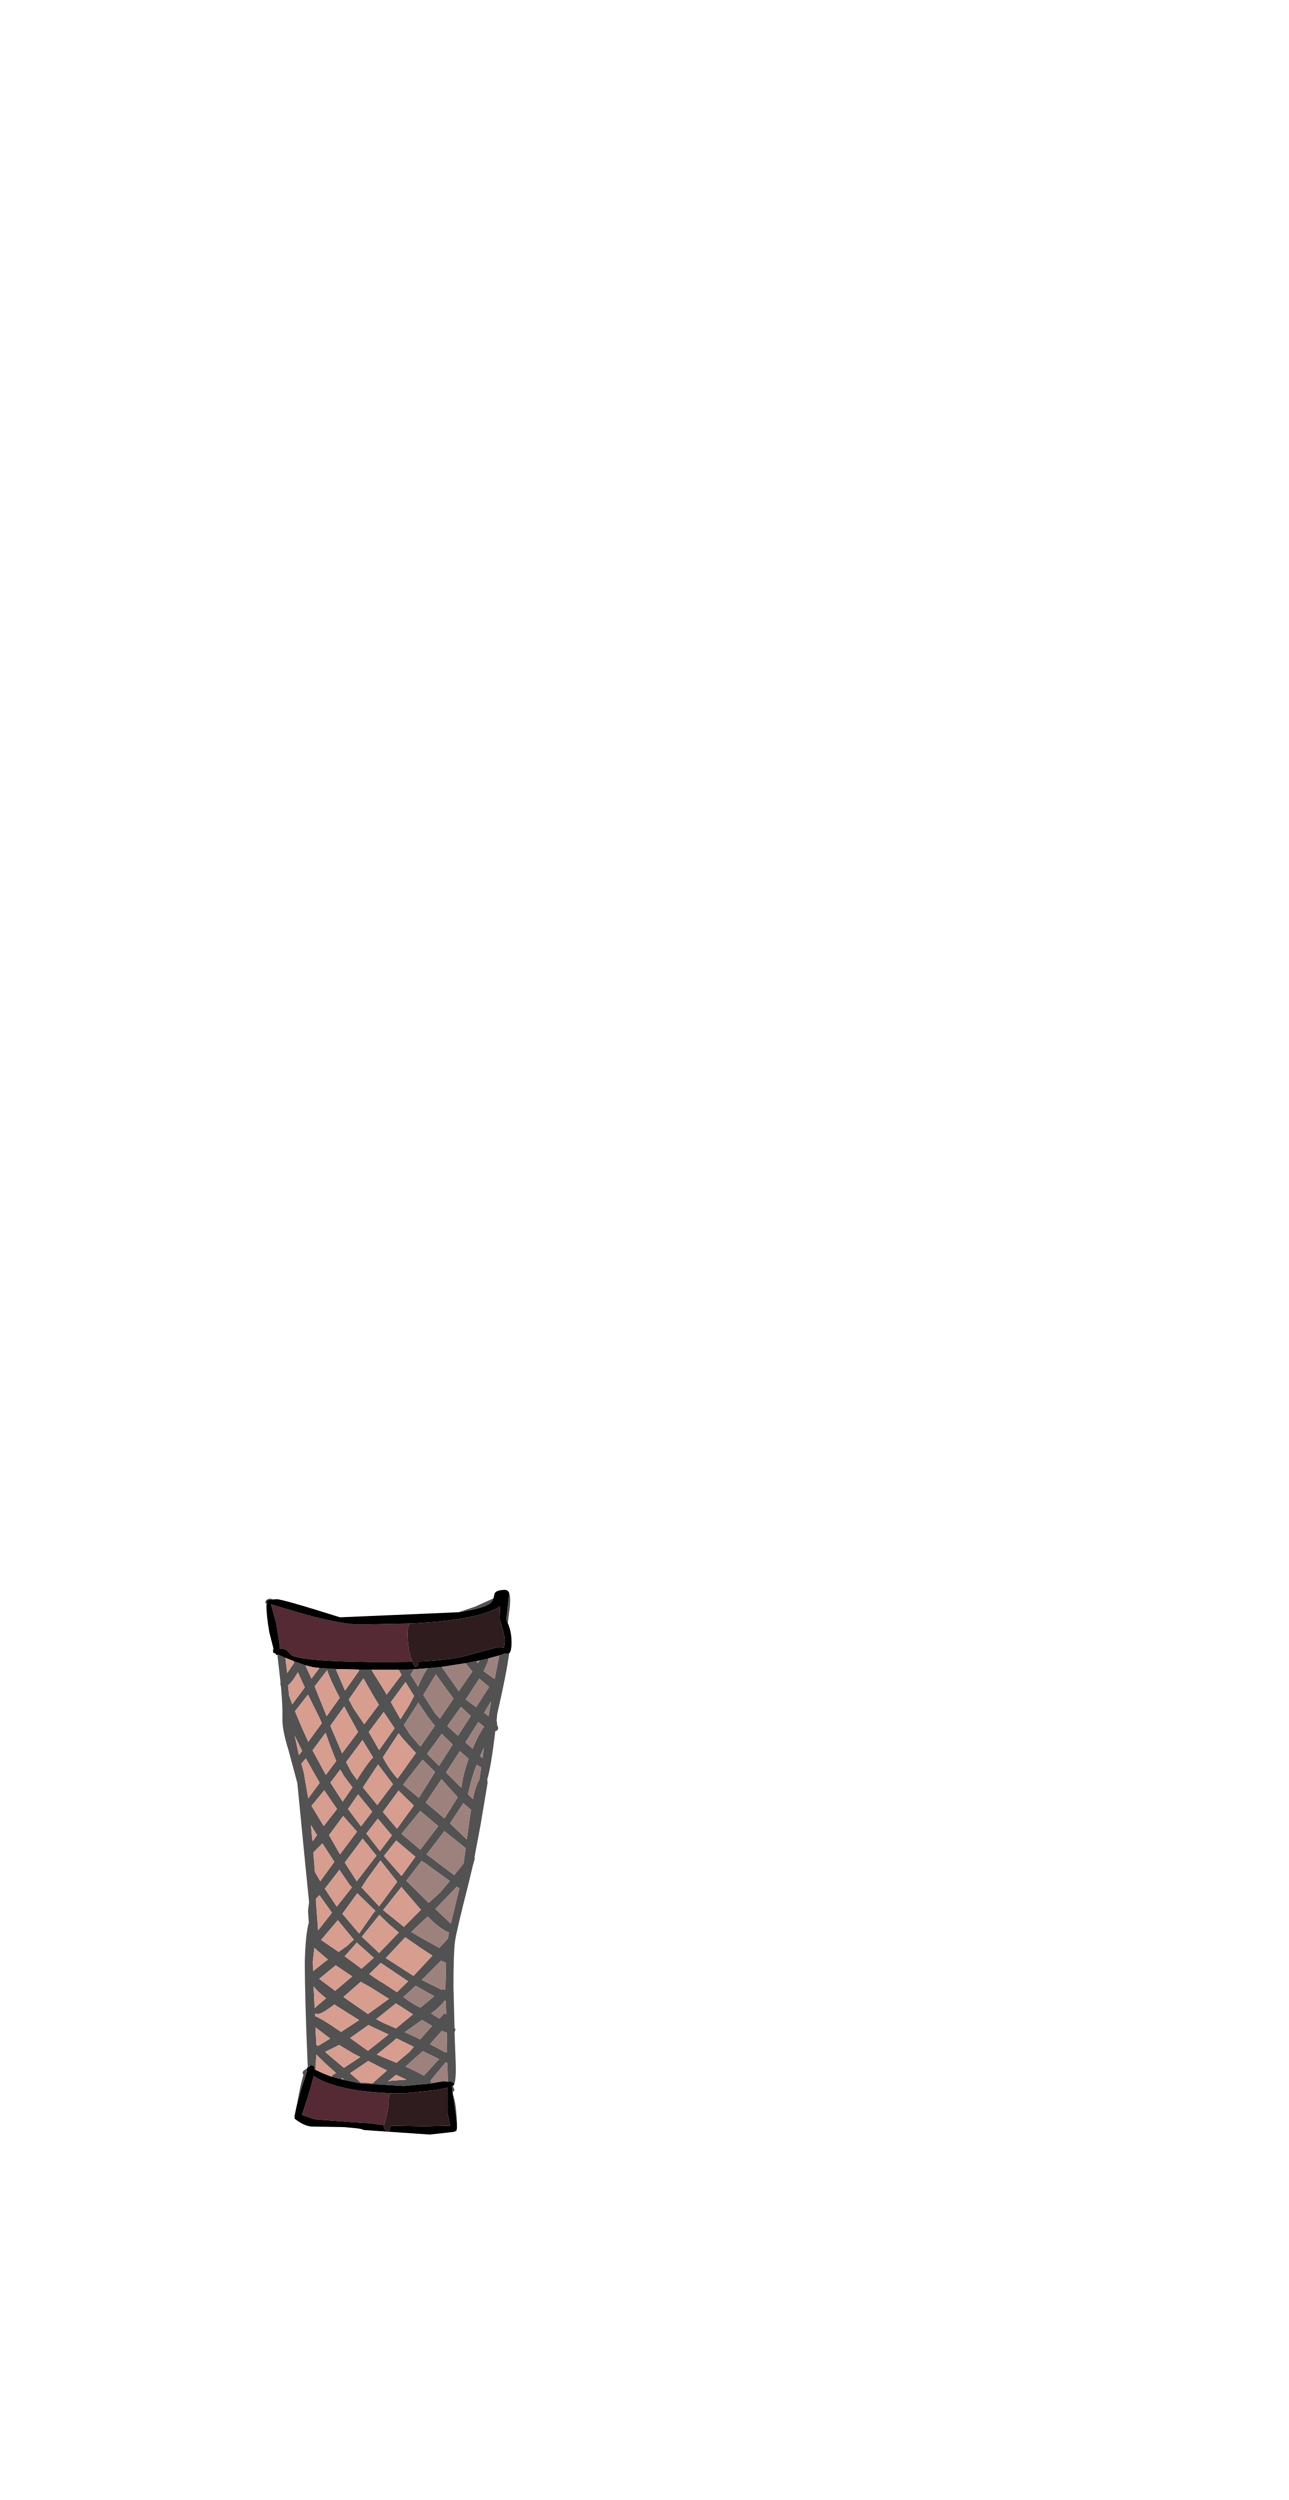 <?xml version="1.0" encoding="UTF-8"?>
<svg xmlns="http://www.w3.org/2000/svg" xmlns:xlink="http://www.w3.org/1999/xlink" width="212px" height="411px" viewBox="0 0 212 411" version="1.1">
<g id="surface1">
<path style=" stroke:none;fill-rule:evenodd;fill:rgb(33.333%,16.471%,20.392%);fill-opacity:1;" d="M 67.832 273.227 L 63.801 273.27 C 54.805 273.27 49.531 272.902 47.984 272.172 L 47.195 271.383 C 47.02 271.18 46.625 271.078 46.012 271.078 L 46.012 270.637 L 45.441 266.957 L 44.566 263.758 L 49.867 265.336 C 54.16 266.504 57.258 267.086 59.156 267.086 L 67.484 266.914 C 67.191 267.059 67.043 267.645 67.043 268.664 C 67.043 270.418 67.309 271.938 67.832 273.227 M 64.547 344.148 L 63.977 344.281 C 63.977 346.094 63.699 347.801 63.145 349.41 L 61.039 349.102 L 58.105 348.926 L 51.707 348.445 L 49.648 347.699 C 50.641 344.809 51.285 342.672 51.574 341.301 C 54.148 342.996 58.469 343.945 64.547 344.148 "/>
<path style=" stroke:none;fill-rule:evenodd;fill:rgb(0%,0%,0%);fill-opacity:1;" d="M 67.484 266.914 L 59.156 267.086 C 57.258 267.086 54.16 266.504 49.867 265.336 L 44.566 263.758 L 45.441 266.957 L 46.012 270.637 L 46.012 271.078 C 46.625 271.078 47.02 271.18 47.195 271.383 L 47.984 272.172 C 49.531 272.902 54.805 273.27 63.801 273.27 L 67.832 273.227 L 68.27 274.102 L 68.711 273.883 L 68.797 273.18 C 72.684 273.004 75.516 272.625 77.297 272.043 L 81.855 270.812 L 82.906 270.902 L 83.039 269.848 C 83.039 269.148 82.746 267.922 82.16 266.168 L 82.25 264.105 C 79.973 265.598 75.105 266.531 67.656 266.914 L 67.613 266.867 L 67.484 266.914 M 44.871 262.969 L 45.484 262.922 C 46.156 262.922 49.633 263.918 55.914 265.902 L 75.414 265.07 C 77.984 264.691 79.695 264.223 80.539 263.668 C 80.805 263.465 81.008 263.172 81.152 262.793 L 81.328 262.09 C 81.418 261.625 82.031 261.391 83.168 261.391 L 83.391 261.477 L 83.609 261.652 L 83.695 261.785 L 83.695 262.398 L 83.258 266.297 L 83.52 266.867 C 83.93 267.832 84.133 268.871 84.133 269.98 C 84.133 271.004 84.004 271.617 83.738 271.82 L 83.477 271.91 L 83.125 271.82 L 82.117 272.172 L 80.367 272.656 L 78.918 273.004 L 78.352 273.094 L 78.129 273.137 L 76.555 273.445 L 72.652 274.059 L 70.332 274.277 L 68.051 274.453 L 65.598 274.539 L 61.086 274.539 L 59.07 274.496 L 59.023 274.496 L 55.215 274.41 L 52.539 274.234 L 51.445 274.102 L 50.219 273.793 L 48.289 273.094 L 46.93 272.566 L 45.66 271.996 L 45.617 272.043 L 45.484 272.129 L 45.309 271.867 L 44.914 271.691 L 44.914 271.164 L 45.004 271.164 L 44.301 268.402 C 43.98 266.59 43.82 265.102 43.82 263.934 L 43.863 263.801 L 43.996 263.539 L 43.82 263.363 C 43.82 263.129 44.172 262.996 44.871 262.969 M 74.711 342.66 L 74.625 342.836 L 74.316 343.008 L 74.449 344.02 L 74.492 344.367 L 75.105 348.578 L 75.152 349.145 L 75.152 349.891 L 75.105 350.109 L 75.062 350.328 L 74.625 350.504 L 70.68 350.945 L 59.859 350.199 C 59.566 350.051 59.098 349.949 58.457 349.891 L 56.527 349.715 L 51.402 349.629 C 50.699 349.629 49.91 349.336 49.035 348.754 L 48.992 348.754 L 48.902 348.664 L 48.422 348.312 L 48.508 348.184 L 48.422 348.008 L 48.727 346.516 L 49.516 343.535 L 50.523 340.469 L 50.395 340.379 L 50.438 340.16 L 50.613 339.852 L 50.832 339.809 L 51.051 339.547 C 51.488 339.547 51.707 339.707 51.707 340.027 L 51.707 340.203 L 51.883 340.293 L 52.059 340.379 C 52.816 340.758 53.648 341.109 54.555 341.43 L 56.484 341.957 L 59.246 342.527 L 59.289 342.527 L 66.43 342.965 L 70.68 342.57 L 70.855 342.527 L 72.871 342.176 L 73.66 342.219 L 73.969 342.266 L 74.188 342.176 L 74.23 342.309 C 74.523 342.367 74.684 342.484 74.711 342.66 M 64.547 344.148 C 58.469 343.945 54.148 342.996 51.574 341.301 C 51.285 342.672 50.641 344.809 49.648 347.699 L 51.707 348.445 L 58.105 348.926 L 61.039 349.102 L 63.145 349.41 L 63.102 349.453 C 63.102 349.773 63.289 350.125 63.672 350.504 L 64.02 350.328 L 64.285 349.496 L 69.848 349.586 L 74.055 349.496 L 73.926 348.973 L 73.617 347.438 L 73.617 343.23 L 71.777 343.625 L 66.738 344.148 L 64.547 344.148 "/>
<path style=" stroke:none;fill-rule:evenodd;fill:rgb(0%,0%,0%);fill-opacity:0.678;" d="M 75.414 265.07 L 78.129 264.152 L 81.152 262.793 C 81.008 263.172 80.805 263.465 80.539 263.668 C 79.695 264.223 77.984 264.691 75.414 265.07 M 83.391 261.477 L 83.609 261.652 L 83.391 261.477 M 83.695 261.785 C 83.898 262.164 83.957 262.91 83.871 264.02 L 83.52 266.867 L 83.258 266.297 L 83.695 262.398 L 83.695 261.785 M 83.738 271.82 C 83.449 274.07 82.789 277.402 81.77 281.816 L 81.68 282.914 L 81.77 283.395 L 81.723 283.48 L 81.941 284.051 C 81.941 284.375 81.781 284.562 81.461 284.621 C 80.992 288.566 80.555 291.195 80.145 292.512 L 80.191 293.125 L 79.051 299.965 L 78.043 305.312 L 78.086 305.574 L 77.781 306.672 L 76.992 309.957 C 75.734 314.898 75.02 317.949 74.844 319.121 C 74.668 320.375 74.582 322.902 74.582 326.703 L 74.758 333.453 L 74.934 333.629 L 74.758 334.109 L 74.934 338.801 C 75.02 340.758 74.945 342.047 74.711 342.66 C 74.684 342.484 74.523 342.367 74.23 342.309 L 74.188 342.176 L 73.969 342.266 L 73.66 342.219 L 73.574 339.195 L 73.309 339.066 L 70.812 342.047 L 70.898 342.219 L 70.855 342.527 L 70.68 342.57 L 66.43 342.965 L 59.289 342.527 L 59.246 342.527 L 56.484 341.957 L 54.555 341.43 L 54.645 341.211 L 55.258 340.816 L 53.984 339.68 L 52.016 337.793 L 51.883 340.246 L 51.883 340.293 L 51.707 340.203 L 51.707 340.027 C 51.707 339.707 51.488 339.547 51.051 339.547 L 50.832 339.809 L 50.613 339.852 L 50.613 339.809 C 50.289 332.184 50.129 326.41 50.129 322.496 C 50.16 321.211 50.23 319.938 50.348 318.68 C 50.465 317.57 50.613 316.707 50.785 316.094 L 50.656 314.168 L 50.832 312.719 L 50.219 306.625 L 48.902 293.168 L 47.457 287.777 C 46.727 285.469 46.391 283.672 46.449 282.387 L 46.449 282.297 C 46.477 280.984 46.391 279.258 46.188 277.125 L 46.141 277.082 L 46.098 276.688 L 46.141 276.645 L 45.617 272.043 L 45.66 271.996 L 46.93 272.566 L 47.238 275.066 L 48.379 273.398 L 48.289 273.094 L 50.219 273.793 L 51.227 275.984 L 52.539 274.234 L 55.215 274.41 L 56.09 276.426 L 56.746 277.957 L 59.07 274.672 L 59.023 274.496 L 59.07 274.496 L 61.086 274.539 L 63.188 277.914 L 63.582 278.617 L 66.035 275.371 L 65.598 274.539 L 68.051 274.453 L 67.527 275.328 L 68.754 277.301 L 69.148 276.379 C 69.555 275.504 69.949 274.805 70.332 274.277 L 72.652 274.059 L 75.457 278.047 L 77.691 274.805 L 76.555 273.445 L 78.129 273.137 L 78.352 273.094 L 78.57 273.488 L 78.918 273.004 L 80.367 272.656 C 80.309 273.094 80.031 273.793 79.531 274.758 L 81.328 276.031 L 81.375 275.941 L 82.117 272.172 L 83.125 271.82 L 83.477 271.91 L 83.738 271.82 M 74.625 342.836 L 74.492 343.008 L 74.582 343.184 L 74.758 343.625 L 74.449 344.02 L 74.316 343.008 L 74.625 342.836 M 74.492 344.367 C 74.785 345.098 74.988 346.297 75.105 347.965 L 75.105 348.578 L 74.492 344.367 M 48.727 346.516 L 49.254 343.797 C 49.488 342.629 49.707 341.754 49.91 341.168 L 49.777 340.863 C 49.777 340.57 49.941 340.363 50.262 340.246 L 50.348 340.16 L 50.438 340.16 L 50.395 340.379 L 50.523 340.469 L 49.516 343.535 L 48.727 346.516 M 43.863 263.801 L 43.645 263.539 C 43.645 263.07 43.953 262.836 44.566 262.836 L 44.871 262.969 C 44.172 262.996 43.82 263.129 43.82 263.363 L 43.996 263.539 L 43.863 263.801 M 47.543 278.793 L 48.07 280.195 L 50.129 277.434 L 48.992 274.934 C 48.379 276.016 47.836 276.73 47.371 277.082 L 47.543 278.793 M 58.148 280.895 L 59.902 283.48 L 62.312 280.281 L 61.434 278.836 L 59.77 275.941 L 57.359 279.406 L 58.148 280.895 M 53.812 274.582 L 51.75 277.258 L 52.715 279.668 L 53.723 282.168 L 55.871 279.141 C 54.762 277.008 54.074 275.488 53.812 274.582 M 54.336 283.746 L 56.266 288.262 L 58.895 284.754 L 57.184 281.641 L 56.613 280.547 L 55.477 282.125 L 54.336 283.746 M 52.453 282.254 L 50.656 278.617 L 48.508 281.336 L 49.648 284.051 L 50.699 286.375 L 52.934 283.309 L 52.453 282.254 M 49.953 291.371 L 50.699 295.668 L 52.582 293.125 L 50.566 289.574 L 50.305 289.094 L 49.559 289.969 L 49.953 291.371 M 49.691 287.867 L 48.465 285.367 L 49.164 288.566 L 49.691 287.867 M 55.301 289.531 L 54.379 287.207 L 53.547 284.883 L 51.402 287.777 L 53.59 291.812 L 55.301 289.531 M 63.102 281.465 L 60.648 284.754 L 62.355 287.734 L 64.898 284.141 L 63.102 281.465 M 59.641 286.113 L 59.641 286.066 L 59.594 286.113 L 56.922 289.707 L 57.797 291.371 L 58.719 292.645 L 58.895 292.336 C 59.742 290.965 60.559 289.824 61.348 288.918 L 59.641 286.113 M 78.305 280.676 L 80.453 277.344 L 78.832 275.984 L 76.598 279.406 L 78.305 280.676 M 66.695 276.555 L 64.285 279.844 L 65.859 282.648 L 67.219 280.5 L 68.098 278.836 L 66.695 276.555 M 69.629 278.66 L 71.516 281.641 L 72.348 282.562 L 74.582 279.273 L 71.688 275.285 L 69.629 278.66 M 70.332 282.211 L 68.797 279.93 L 66.43 283.613 L 67.438 285.191 L 69.148 287.164 L 71.516 283.746 L 70.332 282.211 M 73.574 283.789 L 75.324 285.367 L 77.43 282.125 L 75.809 280.633 L 74.145 282.957 L 73.574 283.789 M 65.555 284.973 L 62.969 288.918 C 63.613 290.176 64.414 291.344 65.379 292.426 L 65.992 291.59 L 68.402 288.215 L 66.211 285.805 L 65.555 284.973 M 72.215 290.32 L 74.449 286.812 L 72.652 285.059 L 70.242 288.348 L 72.215 290.32 M 69.5 289.312 L 67.09 292.379 L 66.301 293.434 L 68.883 295.582 L 71.559 291.328 L 69.5 289.312 M 80.367 282.168 L 80.762 279.711 L 79.621 281.598 L 80.367 282.168 M 76.555 286.461 L 77.734 287.516 L 78.043 286.77 C 78.598 285.512 79.125 284.547 79.621 283.875 L 78.656 283.133 L 76.555 286.461 M 75.633 287.91 L 73.355 291.418 L 75.852 293.914 L 75.984 293.258 C 76.16 292.059 76.523 290.699 77.078 289.18 L 75.633 287.91 M 79.578 287.34 L 78.965 288.699 L 79.359 289.094 L 79.578 287.34 M 78.395 290.145 C 77.867 291.488 77.457 292.832 77.168 294.176 L 76.949 294.965 L 77.781 295.801 C 78.102 294.191 78.465 293.109 78.875 292.555 L 78.875 292.336 L 79.137 290.582 L 78.395 290.145 M 77.254 298.957 L 77.473 297.555 L 76.203 296.457 L 74.012 299.789 L 76.773 302.418 L 77.254 298.957 M 70.023 296.371 L 73.09 298.957 L 73.266 298.691 L 75.281 295.492 L 72.609 292.512 L 70.023 296.371 M 65.555 294.398 L 62.969 297.902 L 65.293 300.664 L 67.965 296.984 L 68.051 296.852 L 67.922 296.719 L 65.555 294.398 M 69.016 297.859 L 66.035 301.5 L 69.148 304.129 L 69.277 303.91 L 72.082 300.227 L 69.148 297.773 L 69.105 297.727 L 69.016 297.859 M 71.953 306.23 L 74.711 308.293 L 76.246 306.363 L 76.598 303.863 L 73.09 301.059 L 70.156 304.875 L 71.953 306.23 M 69.324 305.969 L 66.824 309.215 L 70.508 312.852 L 72.434 311.098 L 73.969 309.258 L 69.805 306.23 L 69.324 305.969 M 66.035 310.223 L 63.012 314.035 L 66.43 316.797 L 69.234 313.992 L 66.211 310.484 L 66.035 310.223 M 68.316 305.27 L 65.16 302.594 L 63.145 305.137 L 65.203 307.504 L 66.035 308.426 L 68.316 305.27 M 75.152 310.176 L 71.602 313.859 L 74.145 316.27 L 75.547 310.484 L 75.152 310.176 M 73.836 317.719 C 72.961 317.426 71.793 316.547 70.332 315.086 L 67.656 317.629 L 69.41 318.68 L 72.258 320.258 L 73.66 318.727 L 73.836 317.719 M 69.543 325.605 L 72.652 327.141 L 72.785 327.012 L 73.266 327.141 L 73.266 326.789 L 73.355 322.715 L 72.523 322.363 L 69.367 325.52 L 69.543 325.605 M 69.059 320.172 L 66.648 318.508 L 63.449 321.926 L 68.008 324.863 L 71.121 321.531 L 69.059 320.172 M 73.137 328.895 C 72.695 329.539 71.953 330.254 70.898 331.043 L 72.258 331.875 L 73.047 331.043 L 73.398 331.129 L 73.309 328.984 L 73.137 328.895 M 66.344 328.324 C 67.426 329.145 68.328 329.715 69.059 330.035 L 69.148 330.078 L 71.426 328.195 L 68.359 326.484 L 66.344 328.324 M 66.52 325.344 L 62.617 322.715 L 60.734 324.555 C 61.844 325.344 62.605 325.84 63.012 326.047 L 65.293 327.535 L 67.133 325.738 L 66.52 325.344 M 69.105 335.293 L 70.77 333.41 L 71.074 333.102 L 69.41 332.094 L 66.562 334.109 C 67.469 334.52 68.316 334.914 69.105 335.293 M 73.531 337.355 L 73.484 334.199 L 72.652 333.891 L 70.727 336.082 L 73.266 337.441 L 73.309 337.355 L 73.355 337.355 L 73.531 337.398 L 73.531 337.355 M 64.633 293.344 L 62.18 290.102 L 59.684 293.871 L 62.047 296.766 L 64.633 293.344 M 56.395 296.148 L 57.973 293.871 L 56.57 291.984 L 55.957 290.934 L 54.336 293.082 L 56.352 296.195 L 56.395 296.195 L 56.395 296.148 M 57.402 297.641 L 59.375 300.27 L 61.215 297.859 L 58.895 295.012 L 57.23 297.422 L 57.402 297.641 M 62.137 299 L 60.254 301.453 L 62.488 304.348 L 64.457 301.762 L 64.414 301.719 L 62.137 299 M 51.402 302.727 L 52.145 301.719 L 51.137 300.051 L 51.312 301.98 L 51.402 302.727 M 55.434 297.422 L 53.328 294.352 L 51.227 296.895 L 53.242 300.227 L 55.434 297.422 M 54.117 301.719 L 55.914 304.875 L 58.719 301.148 L 56.441 298.562 L 54.117 301.719 M 53.023 303.074 L 51.531 304.566 L 51.797 307.766 L 52.672 309.301 L 54.992 306.102 L 53.023 303.074 M 51.969 312.719 L 52.32 317.367 L 54.598 314.473 L 52.539 311.582 L 51.969 312.148 L 51.969 312.719 M 55.387 313.465 L 57.887 310.309 L 57.492 309.871 L 55.828 307.414 L 53.418 310.527 L 55.387 313.465 M 56.703 306.23 L 58.676 309.301 L 61.918 305.094 L 59.641 302.289 L 58.105 304.348 L 56.703 306.23 M 59.465 310.309 L 62.355 313.422 L 65.336 309.387 L 62.574 305.883 L 60.473 308.773 L 59.465 310.309 M 61.742 314.168 L 58.762 311.273 L 56.309 314.648 L 59.07 317.891 L 61.391 314.562 L 61.742 314.168 M 62.398 314.824 L 60.207 317.543 L 59.508 318.418 L 62.355 321.094 L 65.598 317.719 L 64.066 316.445 L 62.398 314.824 M 57.973 318.637 L 55.562 315.699 L 52.805 318.945 L 55.695 320.918 L 57.055 319.953 L 58.191 318.902 L 57.973 318.637 M 56.789 321.707 L 59.465 323.68 L 61.48 321.883 L 58.676 319.383 L 56.703 321.617 L 56.66 321.617 L 56.789 321.707 M 51.488 324.074 L 53.547 322.449 L 53.941 322.188 L 51.707 320.258 L 51.445 322.496 L 51.488 324.074 M 54.992 329.551 C 53.621 330.605 52.715 331.129 52.277 331.129 L 51.797 331.086 L 51.84 331.48 C 52.512 331.715 53.926 332.578 56.09 334.066 L 59.07 332.137 L 55.258 329.727 L 54.992 329.551 M 55.125 327.316 L 56.879 325.828 L 57.93 324.949 L 55.215 323.109 L 52.496 325.344 L 55.125 327.316 M 54.25 335.121 L 51.883 333.32 L 51.969 334.988 L 52.016 336.129 L 52.277 336.391 L 54.293 335.164 L 54.25 335.121 M 51.75 330.168 C 52.102 329.816 52.73 329.273 53.637 328.543 C 52.672 327.785 51.984 327.125 51.574 326.57 L 51.75 330.168 M 59.332 325.828 L 58.676 326.395 L 56.484 328.324 L 60.516 331.129 L 63.977 328.633 L 60.82 326.66 L 59.332 325.828 M 57.578 335.074 L 60.516 337.18 L 63.891 334.504 L 63.934 334.504 L 61.039 333.148 L 60.602 332.926 L 57.578 335.074 M 62.926 332.531 L 65.117 333.496 L 67.922 331.176 L 65.117 329.379 L 61.875 331.965 L 62.926 332.531 M 63.672 340.422 L 60.559 338.844 L 60.164 339.109 L 57.578 340.863 L 59.332 342.395 L 61.305 342.484 L 63.625 340.422 L 63.672 340.422 M 61.961 337.793 L 65.203 339.152 L 67.352 337.355 L 68.051 336.523 L 65.203 335.121 L 64.68 335.602 L 61.961 337.793 M 59.156 338.145 L 58.191 337.66 L 55.781 336.215 L 53.461 337.355 L 56.57 339.984 L 59.07 338.32 L 59.246 338.188 L 59.156 338.145 M 63.801 342.219 L 64.371 342.09 L 66.867 341.914 L 65.117 341.125 L 63.801 342.219 M 56.133 341.738 L 56.527 341.871 L 56.57 341.871 L 56.266 341.652 L 56.133 341.738 M 68.402 338.23 L 66.695 339.766 C 67.98 340.352 68.988 340.848 69.719 341.258 L 72.215 338.539 L 69.543 337.223 L 68.402 338.23 "/>
<path style=" stroke:none;fill-rule:evenodd;fill:rgb(84.314%,61.569%,56.078%);fill-opacity:1;" d="M 48.289 273.094 L 48.379 273.398 L 47.238 275.066 L 46.93 272.566 L 48.289 273.094 M 47.543 278.793 L 47.371 277.082 C 47.836 276.73 48.379 276.016 48.992 274.934 L 50.129 277.434 L 48.07 280.195 L 47.543 278.793 M 61.086 274.539 L 65.598 274.539 L 66.035 275.371 L 63.582 278.617 L 63.188 277.914 L 61.086 274.539 M 59.023 274.496 L 59.07 274.672 L 56.746 277.957 L 56.09 276.426 L 55.215 274.41 L 59.023 274.496 M 52.539 274.234 L 51.227 275.984 L 50.219 273.793 L 51.445 274.102 L 52.539 274.234 M 58.148 280.895 L 57.359 279.406 L 59.77 275.941 L 61.434 278.836 L 62.312 280.281 L 59.902 283.48 L 58.148 280.895 M 63.102 281.465 L 64.898 284.141 L 62.355 287.734 L 60.648 284.754 L 63.102 281.465 M 55.301 289.531 L 53.59 291.812 L 51.402 287.777 L 53.547 284.883 L 54.379 287.207 L 55.301 289.531 M 49.691 287.867 L 49.164 288.566 L 48.465 285.367 L 49.691 287.867 M 49.953 291.371 L 49.559 289.969 L 50.305 289.094 L 50.566 289.574 L 52.582 293.125 L 50.699 295.668 L 49.953 291.371 M 52.453 282.254 L 52.934 283.309 L 50.699 286.375 L 49.648 284.051 L 48.508 281.336 L 50.656 278.617 L 52.453 282.254 M 54.336 283.746 L 55.477 282.125 L 56.613 280.547 L 57.184 281.641 L 58.895 284.754 L 56.266 288.262 L 54.336 283.746 M 53.812 274.582 C 54.074 275.488 54.762 277.008 55.871 279.141 L 53.723 282.168 L 52.715 279.668 L 51.75 277.258 L 53.812 274.582 M 59.594 286.113 L 59.641 286.113 L 61.348 288.918 C 60.559 289.824 59.742 290.965 58.895 292.336 L 58.719 292.645 L 57.797 291.371 L 56.922 289.707 L 59.594 286.113 M 66.695 276.555 L 68.098 278.836 L 67.219 280.5 L 65.859 282.648 L 64.285 279.844 L 66.695 276.555 M 65.555 284.973 L 66.211 285.805 L 68.402 288.215 L 65.992 291.59 L 65.379 292.426 C 64.414 291.344 63.613 290.176 62.969 288.918 L 65.555 284.973 M 65.555 294.398 L 67.922 296.719 L 68.051 296.852 L 67.965 296.984 L 65.293 300.664 L 62.969 297.902 L 65.555 294.398 M 68.316 305.27 L 66.035 308.426 L 65.203 307.504 L 63.145 305.137 L 65.16 302.594 L 68.316 305.27 M 66.035 310.223 L 66.211 310.484 L 69.234 313.992 L 66.43 316.797 L 63.012 314.035 L 66.035 310.223 M 69.059 320.172 L 71.121 321.531 L 68.008 324.863 L 63.449 321.926 L 66.648 318.508 L 69.059 320.172 M 66.52 325.344 L 67.133 325.738 L 65.293 327.535 L 63.012 326.047 C 62.605 325.84 61.844 325.344 60.734 324.555 L 62.617 322.715 L 66.52 325.344 M 56.352 296.195 L 54.336 293.082 L 55.957 290.934 L 56.57 291.984 L 57.973 293.871 L 56.395 296.148 L 56.352 296.195 M 64.633 293.344 L 62.047 296.766 L 59.684 293.871 L 62.18 290.102 L 64.633 293.344 M 56.703 321.617 L 58.676 319.383 L 61.48 321.883 L 59.465 323.68 L 56.789 321.707 L 56.703 321.617 M 57.973 318.637 L 58.191 318.902 L 57.055 319.953 L 55.695 320.918 L 52.805 318.945 L 55.562 315.699 L 57.973 318.637 M 62.398 314.824 L 64.066 316.445 L 65.598 317.719 L 62.355 321.094 L 59.508 318.418 L 60.207 317.543 L 62.398 314.824 M 61.742 314.168 L 61.391 314.562 L 59.07 317.891 L 56.309 314.648 L 58.762 311.273 L 61.742 314.168 M 59.465 310.309 L 60.473 308.773 L 62.574 305.883 L 65.336 309.387 L 62.355 313.422 L 59.465 310.309 M 56.703 306.23 L 58.105 304.348 L 59.641 302.289 L 61.918 305.094 L 58.676 309.301 L 56.703 306.23 M 55.387 313.465 L 53.418 310.527 L 55.828 307.414 L 57.492 309.871 L 57.887 310.309 L 55.387 313.465 M 51.969 312.719 L 51.969 312.148 L 52.539 311.582 L 54.598 314.473 L 52.32 317.367 L 51.969 312.719 M 53.023 303.074 L 54.992 306.102 L 52.672 309.301 L 51.797 307.766 L 51.531 304.566 L 53.023 303.074 M 54.117 301.719 L 56.441 298.562 L 58.719 301.148 L 55.914 304.875 L 54.117 301.719 M 55.434 297.422 L 53.242 300.227 L 51.227 296.895 L 53.328 294.352 L 55.434 297.422 M 51.402 302.727 L 51.312 301.98 L 51.137 300.051 L 52.145 301.719 L 51.402 302.727 M 62.137 299 L 64.414 301.719 L 64.457 301.762 L 62.488 304.348 L 60.254 301.453 L 62.137 299 M 57.402 297.641 L 57.23 297.422 L 58.895 295.012 L 61.215 297.859 L 59.375 300.27 L 57.402 297.641 M 54.293 335.164 L 52.277 336.391 L 52.016 336.129 L 51.969 334.988 L 51.883 333.32 L 54.25 335.121 L 54.293 335.164 M 55.125 327.316 L 52.496 325.344 L 55.215 323.109 L 57.93 324.949 L 56.879 325.828 L 55.125 327.316 M 54.992 329.551 L 55.258 329.727 L 59.07 332.137 L 56.09 334.066 C 53.926 332.578 52.512 331.715 51.84 331.48 L 51.797 331.086 L 52.277 331.129 C 52.715 331.129 53.621 330.605 54.992 329.551 M 51.488 324.074 L 51.445 322.496 L 51.707 320.258 L 53.941 322.188 L 53.547 322.449 L 51.488 324.074 M 59.07 338.32 L 56.57 339.984 L 53.461 337.355 L 55.781 336.215 L 58.191 337.66 L 59.156 338.145 L 59.07 338.32 M 61.961 337.793 L 64.68 335.602 L 65.203 335.121 L 68.051 336.523 L 67.352 337.355 L 65.203 339.152 L 61.961 337.793 M 63.672 340.422 L 63.625 340.422 L 61.305 342.484 L 59.332 342.395 L 57.578 340.863 L 60.164 339.109 L 60.559 338.844 L 63.672 340.422 M 62.926 332.531 L 61.875 331.965 L 65.117 329.379 L 67.922 331.176 L 65.117 333.496 L 62.926 332.531 M 57.578 335.074 L 60.602 332.926 L 61.039 333.148 L 63.934 334.504 L 63.891 334.504 L 60.516 337.18 L 57.578 335.074 M 59.332 325.828 L 60.82 326.66 L 63.977 328.633 L 60.516 331.129 L 56.484 328.324 L 58.676 326.395 L 59.332 325.828 M 51.75 330.168 L 51.574 326.57 C 51.984 327.125 52.672 327.785 53.637 328.543 C 52.73 329.273 52.102 329.816 51.75 330.168 M 63.801 342.219 L 65.117 341.125 L 66.867 341.914 L 64.371 342.09 L 63.801 342.219 M 51.883 340.293 L 51.883 340.246 L 52.016 337.793 L 53.984 339.68 L 55.258 340.816 L 54.645 341.211 L 54.555 341.43 C 53.648 341.109 52.816 340.758 52.059 340.379 L 51.883 340.293 "/>
<path style=" stroke:none;fill-rule:evenodd;fill:rgb(18.431%,10.98%,11.765%);fill-opacity:1;" d="M 67.832 273.227 C 67.309 271.938 67.043 270.418 67.043 268.664 C 67.043 267.645 67.191 267.059 67.484 266.914 L 67.613 266.867 L 67.656 266.914 C 75.105 266.531 79.973 265.598 82.25 264.105 L 82.16 266.168 C 82.746 267.922 83.039 269.148 83.039 269.848 L 82.906 270.902 L 81.855 270.812 L 77.297 272.043 C 75.516 272.625 72.684 273.004 68.797 273.18 L 68.711 273.883 L 68.27 274.102 L 67.832 273.227 M 63.145 349.41 C 63.699 347.801 63.977 346.094 63.977 344.281 L 64.547 344.148 L 66.738 344.148 L 71.777 343.625 L 73.617 343.23 L 73.617 347.438 L 73.926 348.973 L 74.055 349.496 L 69.848 349.586 L 64.285 349.496 L 64.02 350.328 L 63.672 350.504 C 63.289 350.125 63.102 349.773 63.102 349.453 L 63.145 349.41 M 72.566 349.059 L 72.566 349.145 L 72.609 349.145 L 72.566 349.059 "/>
<path style=" stroke:none;fill-rule:evenodd;fill:rgb(61.569%,50.588%,49.02%);fill-opacity:1;" d="M 68.051 274.453 L 70.332 274.277 C 69.949 274.805 69.555 275.504 69.148 276.379 L 68.754 277.301 L 67.527 275.328 L 68.051 274.453 M 72.652 274.059 L 76.555 273.445 L 77.691 274.805 L 75.457 278.047 L 72.652 274.059 M 78.352 273.094 L 78.918 273.004 L 78.57 273.488 L 78.352 273.094 M 80.367 272.656 L 82.117 272.172 L 81.375 275.941 L 81.328 276.031 L 79.531 274.758 C 80.031 273.793 80.309 273.094 80.367 272.656 M 78.305 280.676 L 76.598 279.406 L 78.832 275.984 L 80.453 277.344 L 78.305 280.676 M 73.574 283.789 L 74.145 282.957 L 75.809 280.633 L 77.43 282.125 L 75.324 285.367 L 73.574 283.789 M 70.332 282.211 L 71.516 283.746 L 69.148 287.164 L 67.438 285.191 L 66.43 283.613 L 68.797 279.93 L 70.332 282.211 M 69.629 278.66 L 71.688 275.285 L 74.582 279.273 L 72.348 282.562 L 71.516 281.641 L 69.629 278.66 M 70.023 296.371 L 72.609 292.512 L 75.281 295.492 L 73.266 298.691 L 73.09 298.957 L 70.023 296.371 M 77.254 298.957 L 76.773 302.418 L 74.012 299.789 L 76.203 296.457 L 77.473 297.555 L 77.254 298.957 M 78.395 290.145 L 79.137 290.582 L 78.875 292.336 L 78.875 292.555 C 78.465 293.109 78.102 294.191 77.781 295.801 L 76.949 294.965 L 77.168 294.176 C 77.457 292.832 77.867 291.488 78.395 290.145 M 79.578 287.34 L 79.359 289.094 L 78.965 288.699 L 79.578 287.34 M 75.633 287.91 L 77.078 289.18 C 76.523 290.699 76.16 292.059 75.984 293.258 L 75.852 293.914 L 73.355 291.418 L 75.633 287.91 M 76.555 286.461 L 78.656 283.133 L 79.621 283.875 C 79.125 284.547 78.598 285.512 78.043 286.77 L 77.734 287.516 L 76.555 286.461 M 80.367 282.168 L 79.621 281.598 L 80.762 279.711 L 80.367 282.168 M 69.5 289.312 L 71.559 291.328 L 68.883 295.582 L 66.301 293.434 L 67.09 292.379 L 69.5 289.312 M 72.215 290.32 L 70.242 288.348 L 72.652 285.059 L 74.449 286.812 L 72.215 290.32 M 69.148 297.773 L 72.082 300.227 L 69.277 303.91 L 69.148 304.129 L 66.035 301.5 L 69.016 297.859 L 69.148 297.773 M 69.324 305.969 L 69.805 306.23 L 73.969 309.258 L 72.434 311.098 L 70.508 312.852 L 66.824 309.215 L 69.324 305.969 M 71.953 306.23 L 70.156 304.875 L 73.09 301.059 L 76.598 303.863 L 76.246 306.363 L 74.711 308.293 L 71.953 306.23 M 69.41 325.477 L 72.523 322.363 L 73.355 322.715 L 73.266 326.789 L 73.266 327.141 L 72.785 327.012 L 72.652 327.141 L 69.543 325.605 L 69.41 325.477 M 73.836 317.719 L 73.66 318.727 L 72.258 320.258 L 69.41 318.68 L 67.656 317.629 L 70.332 315.086 C 71.793 316.547 72.961 317.426 73.836 317.719 M 75.152 310.176 L 75.547 310.484 L 74.145 316.27 L 71.602 313.859 L 75.152 310.176 M 66.344 328.324 L 68.359 326.484 L 71.426 328.195 L 69.148 330.078 L 69.059 330.035 C 68.328 329.715 67.426 329.145 66.344 328.324 M 73.137 328.895 L 73.309 328.984 L 73.398 331.129 L 73.047 331.043 L 72.258 331.875 L 70.898 331.043 C 71.953 330.254 72.695 329.539 73.137 328.895 M 73.355 337.355 L 73.309 337.355 L 73.266 337.441 L 70.727 336.082 L 72.652 333.891 L 73.484 334.199 L 73.531 337.355 L 73.355 337.355 M 69.105 335.293 C 68.316 334.914 67.469 334.52 66.562 334.109 L 69.41 332.094 L 71.074 333.102 L 70.77 333.41 L 69.105 335.293 M 70.855 342.527 L 70.898 342.219 L 70.812 342.047 L 73.309 339.066 L 73.574 339.195 L 73.66 342.219 L 72.871 342.176 L 70.855 342.527 M 68.402 338.23 L 69.543 337.223 L 72.215 338.539 L 69.719 341.258 C 68.988 340.848 67.98 340.352 66.695 339.766 L 68.402 338.23 "/>
</g>
</svg>
